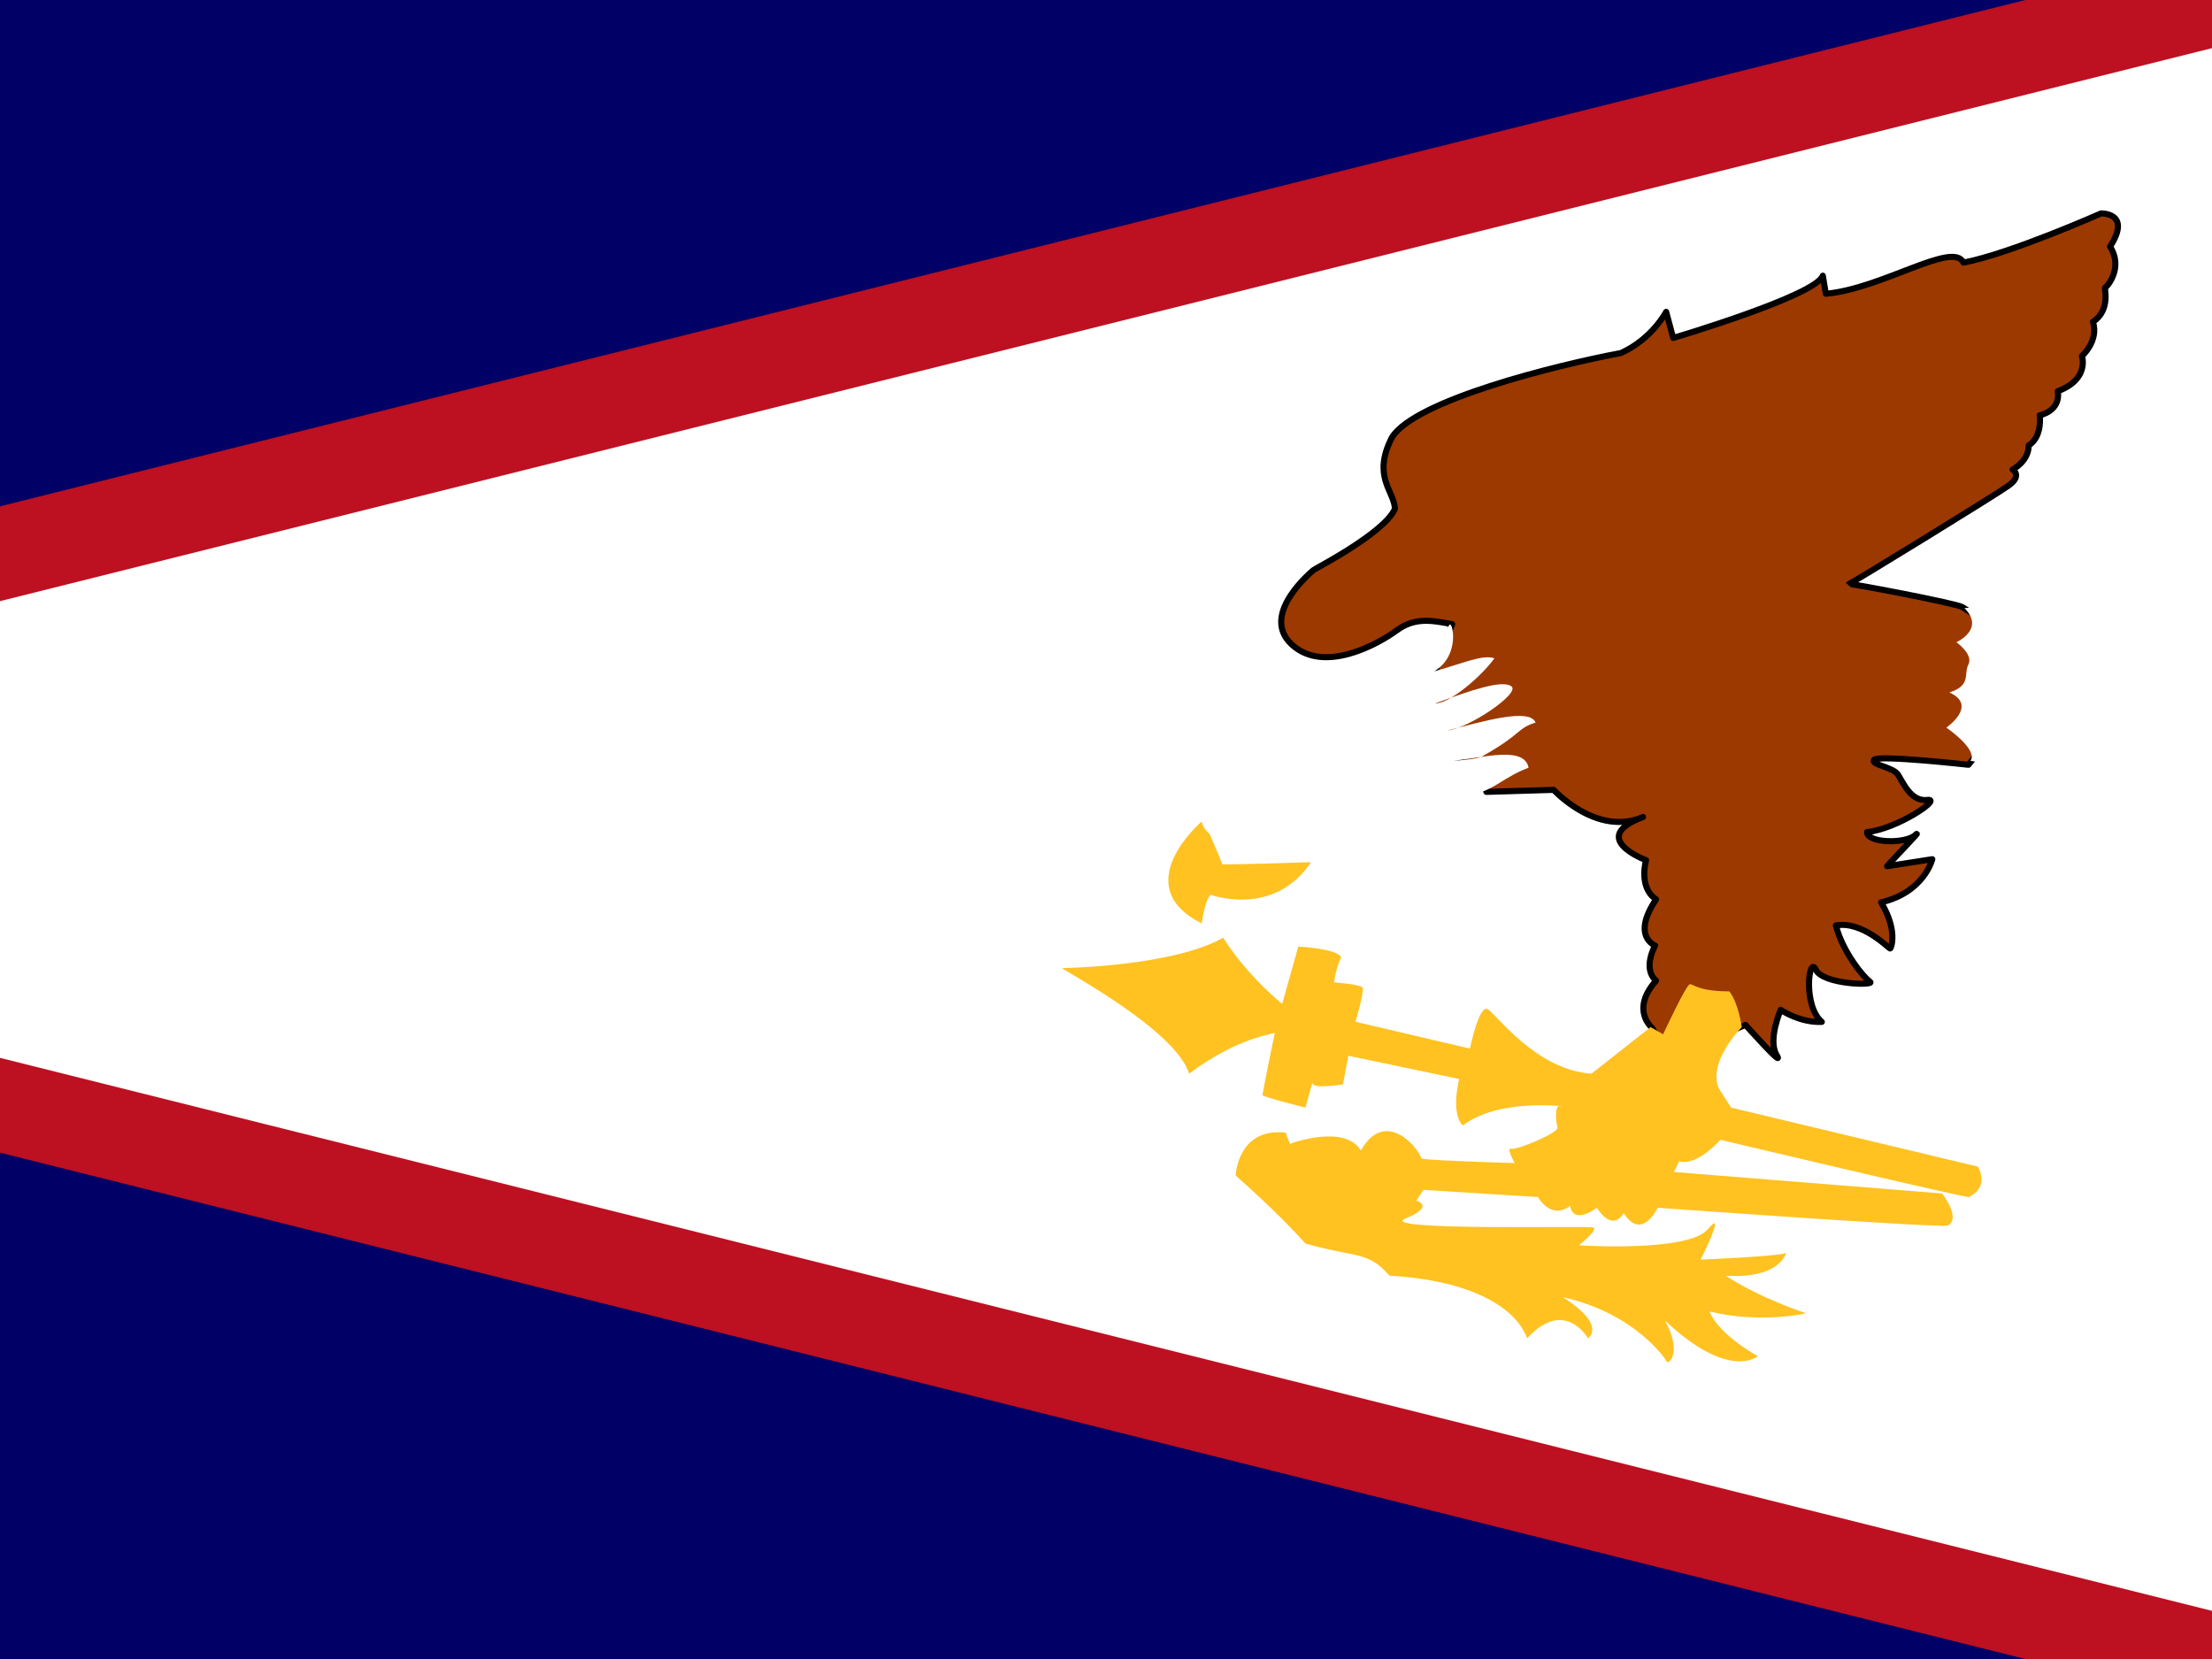 <svg xmlns="http://www.w3.org/2000/svg" height="480" width="640"><rect width="100%" height="100%" fill="#808080" stroke="none"/><defs><clipPath id="a"><path fill-opacity=".67" d="M0 0h640v480h-640z"/></clipPath></defs><g clip-path="url(#a)"><path stroke-width="1pt" fill="#006" d="M-374-16h1024v512h-1024z"/><path d="M-374 240l1024 256v-512l-1024 256z" fill-rule="evenodd" stroke-width="1pt" fill="#bd1021"/><path d="M650 11.429v457.14l-914.29-228.57 914.29-228.57z" fill-rule="evenodd" stroke-width="1pt" fill="#fff"/><g stroke="#000"><path stroke-linejoin="round" d="M478.001 297.399s-6.393-5.231 1.162-13.657c-4.068-3.487-.29-10.169-.29-10.169s-6.974-2.616.29-13.367c-5.231-3.487-2.906-11.333-2.906-11.333s-17.144-6.393-.871-12.494c-13.367 5.811-25.862-7.846-25.862-7.846l-19.468.582c-3.302-16.172-28.97-2.127-9.888-48.52-4.94-.872-10.461-2.324-15.982 1.744-5.522 4.067-21.212 12.784-30.511 4.067s6.101-21.212 6.393-21.502c.29-.29 20.63-10.751 23.537-17.724-.29-5.232-6.683-9.299-.872-20.632 6.683-10.751 47.651-20.922 66.26-24.409 9.007-4.068 13.076-11.914 13.076-11.914l2.034 7.555s41.262-12.204 43.296-18.016l.872 5.23c16.272-1.453 36.902-15.4 39.808-9.008 13.657-2.615 39.81-14.238 39.81-14.238s9.007-.29 2.615 9.589c4.068 6.393-1.162 11.914-1.452 11.914-.292 0 1.743 6.393-3.488 9.88 1.745 5.521-3.196 9.88-3.196 9.88s2.326 6.683-6.973 10.17c.872 5.812-5.231 6.974-5.231 6.974s.872 6.102-3.196 8.717c0 4.649-4.649 6.974-4.649 6.974s2.905 1.743-1.164 4.649c-4.067 2.906-46.201 28.767-46.201 28.477 0-.29 30.801 5.521 32.835 6.683l25.281 16.563-23.538 29.057s-26.151-2.905-27.313-1.452 5.521 2.034 6.973 4.359c1.454 2.324 3.778 7.846 8.427 7.265 4.65-.582-8.717 8.427-17.434 9.299 0 3.196 11.041 3.487 13.948.872 2.906-2.616-6.974 7.555-8.137 9.007l13.077-2.034s-2.326 9.589-14.82 12.495c4.939 8.137 2.905 13.367 2.615 13.367s-8.137-8.137-15.692-6.684c2.034 7.846 8.137 15.11 9.881 16.273 1.743 1.162-13.657.871-15.692-3.488s-3.778 10.461 1.743 15.111c-6.391.29-11.913-3.488-11.913-3.488s-3.777 8.717-1.162 13.077c2.616 4.359-9.007-8.718-9.007-8.718l-22.084 9.299-4.94-8.427z" fill-rule="evenodd" stroke-width="1.761" fill="#9c3900"/><path d="M307.325 280.101c.518 0 32.082-.518 46.572-8.797 7.244 11.384 17.076 19.146 17.076 19.146l4.657-16.558s11.384.517 12.419 3.105c-1.552 3.103-2.07 7.244-2.07 7.244s7.762.518 8.279 1.552c.517 1.035-2.07 9.831-2.07 9.831l33.117 7.762s2.587-12.936 5.174-11.384c2.587 1.552 13.972 17.593 30.012 18.629l17.076-13.454 3.622 2.071s6.727-14.488 7.762-14.488 2.588 2.069 11.384 2.069c2.588 3.105 3.623 10.348 3.623 10.348s-9.833 9.833-6.728 17.595l3.623 5.691 71.408 17.076s3.623 5.693-2.586 8.797c0 .517-71.927-16.559-71.927-16.559s-6.728 7.762-11.902 6.21l-1.552 3.105 77.618 6.21s5.693 7.245 1.552 9.314c-5.174.517-83.828-5.174-83.828-5.174s-4.657 9.831-9.831 1.552c-3.622 5.691-7.762-1.552-7.762-1.552s-6.727 5.174-7.762-.518c-5.693 4.14-9.314-2.586-9.314-2.586l-33.117-2.071-2.07 3.105s5.692 1.552-3.105 5.176c-8.797 3.622 52.78 2.069 54.332 2.586 1.552.518-4.139 5.176-4.139 5.176s31.565 2.069 37.256-4.657c5.693-6.728-2.069 8.796-2.069 8.796s24.838-1.034 24.838-2.069-.518 7.762-17.593 6.727c10.348 6.728 23.284 10.867 23.284 10.867s-12.936 3.105-27.942-.517c2.586 6.727 13.971 12.936 13.971 12.936s-8.28 7.245-26.909-10.35c5.176 9.314 1.035 12.938.518 11.902-.518-1.035-9.314-13.971-30.012-18.629 12.936 8.279 7.244 11.902 7.244 11.902s-6.727-11.902-17.593 0c-4.14-10.867-20.181-17.076-39.844-18.112-6.209-7.244-9.832-5.174-24.32-9.314-8.279-9.313-20.181-19.663-20.181-19.663s.517-13.971 14.488-12.419c1.552 4.657 1.552 3.105 1.552 3.105s15.524-5.693 20.181 2.069c6.727-11.902 16.041-1.779 17.593 2.36 4.458.654 26.908 1.262 26.908 1.262s-2.588-4.657-1.035-4.139c1.552.517 13.971-4.657 13.454-6.21-.518-1.552-1.035-6.727 1.034-6.21 2.071.517-17.593-2.588-28.46 5.693-3.622-3.623-1.035-13.454-1.035-13.454l-32.082-6.727-1.552 8.279s-9.314 1.552-8.797-.517c.517-2.071-2.07 7.244-2.07 7.244s-12.419-3.105-12.419-3.622 3.622-18.629 3.622-18.112c0 .518-10.349 1.035-24.838 11.902-4.14-12.936-36.739-30.012-36.739-30.529z" fill-rule="evenodd" stroke-width="NaN" fill="#ffc221"/><path d="M385.98 284.763l-6.727 30.012" stroke-width="NaN" fill="none"/><path d="M392.188 296.146l-2.07 9.831" stroke-width="NaN" fill="none"/><path d="M425.307 303.908l-3.105 9.314" stroke-width="NaN" fill="none"/><path d="M482.748 367.031c-.517 0-16.558 2.069-18.629 1.552-2.069-.517 25.355 8.279 25.355 11.901" stroke-width="NaN" fill="none"/><path d="M453.771 370.666s-16.042-10.348-18.629-9.314c-2.588 1.035 16.041-.517 17.593-2.069" stroke-width="NaN" fill="none"/><path d="M420.65 358.762s-16.558.517-18.11-1.035 16.041 11.384 19.146 10.35" stroke-width="NaN" fill="none"/><path d="M388.567 351.508c-.517 0-11.384-4.139-16.041-5.176 4.14 4.14 7.244 9.833 17.593 11.902" stroke-width="NaN" fill="none"/><path d="M392.707 344.788c-.517-1.035-20.698-7.245-20.698-10.35 4.657 1.552 11.384 3.622 17.593 2.069" stroke-width="NaN" fill="none"/><path d="M499.822 320.981l-2.069 9.313" stroke-width="NaN" fill="none"/><path d="M347.688 237.671s-21.733 18.627 0 29.494c1.035-7.245 2.587-8.279 2.587-8.279s18.11 6.727 28.977-9.314c-4.657-6.727-12.936-4.139-12.936-4.139s-17.076-.001-18.629-7.762z" fill-rule="evenodd" stroke-width="NaN" fill="#ffc221"/><path d="M365.799 245.954l-15.005 12.936" stroke-width="NaN" fill="none"/><path d="M412.016 335.801s3.459 3.813.354 8.471" stroke-width="NaN" fill="none"/><path d="M484.819 339.618l-5.691.518" stroke-width="NaN" fill="none"/><path d="M438.247 336.505l10.348 1.552" stroke-width="NaN" fill="none"/><path d="M466.083 309.895s.29 10.461-8.427 10.171c-8.717-.292-5.812.29-5.812.29" stroke-width="NaN" fill="none"/><path d="M472.774 308.148s3.487 1.162 2.616 3.778c-.872 2.615.871 10.169-9.299 17.434-10.753 2.324-9.589-9.007-9.589-9.007" stroke-width="NaN" fill="none"/><path d="M476.55 311.346s6.393-3.777 7.265 2.326c.871 6.101-5.231 17.434-9.589 19.178-4.36 1.743-9.299-.292-8.718-3.196" stroke-width="NaN" fill="none"/><path d="M484.396 313.966s5.812-4.65 7.555 1.452c1.744 6.102-4.649 19.76-7.265 20.05" stroke-width="NaN" fill="none"/><path d="M492.524 315.417s2.906-1.452 4.939.29" stroke-width="NaN" fill="none"/><path d="M483.227 336.336c-1.162.29-6.102.58-7.845-3.196" stroke-width="NaN" fill="none"/><path d="M457.082 326.165c-.29 0-6.101.292-6.101.292" stroke-width="NaN" fill="none"/><path d="M479.452 349.127l-.58-9.589-2.324-3.196-4.068 4.068s-.582 9.589-2.324 10.461" stroke-width="NaN" fill="none"/><path d="M472.479 340.111c-.29-.58-3.196-6.101-3.196-6.101l-4.94 6.101s-.58 8.718-2.324 9.59" stroke-width="NaN" fill="none"/><path d="M464.336 339.815c0-.29-2.034-5.811-2.034-5.811s-5.811 3.196-6.393 5.521c-.58 2.324-.872 8.717-2.324 9.299" stroke-width="NaN" fill="none"/><path d="M455.912 338.364s.582-5.231-1.162-5.231c-1.743 0-9.589 7.265-9.879 13.657" stroke-width="NaN" fill="none"/><path stroke-linejoin="round" d="M348.402 237.825s2.906-2.906 3.778-6.393c.872-3.487-1.162-7.265 2.325-10.461 3.487-3.196 49.397-22.665 53.176-26.443 3.778-3.777 10.751-11.914 11.623-13.657.872-1.744 3.487 8.717-4.359 13.367 8.427-2.325 13.948-4.94 17.434-3.778-3.488 4.94-12.785 13.077-17.144 13.077 10.17-3.778 19.468-6.974 22.084-4.94 2.615 2.034-12.495 12.205-18.598 12.785 10.17-2.615 23.828-6.683 25.571-2.324-5.521 1.744-3.778 3.195-15.11 9.589-1.453 1.164-8.717 1.452-8.717 1.452 8.717-.872 20.63-4.359 21.793 2.034-6.973 2.615-9.588 6.102-15.4 7.555-5.812 1.454-19.178 4.068-27.315 7.265-8.136 3.196-20.05 12.495-20.05 12.495s-25.861.872-25.861.58c0-.29-4.94-11.913-5.23-12.204z" fill-rule="evenodd" stroke-width="NaN" fill="#fff"/><path d="M360.605 235.797s.291-5.811 2.906-7.845 15.692-6.974 18.598-11.333c2.906-4.359-4.359 7.555-3.196 10.751" stroke-width="NaN" fill="none"/><path d="M365.836 227.077s6.393 2.326 4.94 7.265" stroke-width="NaN" fill="none"/><path d="M373.371 230.379c0 2.647-2.146 4.793-4.793 4.793s-4.793-2.146-4.793-4.793 2.146-4.793 4.793-4.793 4.793 2.146 4.793 4.793z" stroke-width="NaN" fill="none"/><path d="M570.116 220.104l50.269 9.589s5.522-6.393 2.616-9.879c7.555-1.743 5.521-11.623 5.521-11.623s8.717-3.777 1.452-12.495c4.942-4.94-1.162-8.717-1.162-8.717s2.034-8.717-4.359-9.589c1.744-6.974-11.041-9.299-11.041-9.299s-26.443 7.265-45.04 7.846c6.102 6.102-2.324 9.88-2.324 9.88s4.94 3.487 3.487 6.393c-1.452 2.906.872 6.103-5.521 8.137 8.427 3.778-.872 10.169-.872 10.169s9.299 6.393 6.974 9.589z" fill-rule="evenodd" stroke-width="NaN" fill="#fff"/><path d="M565.171 209.356s44.459 5.231 46.493 5.231 9.879 2.616 11.333 5.231" stroke-width="NaN" fill="none"/><path d="M567.495 206.735l61.893 1.452" stroke-width="NaN" fill="none"/><path d="M567.791 205.285s58.696-3.487 62.765-9.589" stroke-width="NaN" fill="none"/><path d="M569.524 192.499s58.988-6.393 59.57-5.521" stroke-width="NaN" fill="none"/><path d="M567.495 185.234s57.244-9.008 57.824-7.555" stroke-width="NaN" fill="none"/><path d="M404.193 148.332s18.016 19.76 16.272 33.126" stroke-width="NaN" fill="none"/><path d="M419.303 170.997s5.811 8.427 8.136 9.298 22.666 2.034 23.828 10.751c1.162 5.521-4.359 3.777-3.487 7.845 1.452 5.231 15.11 11.913 29.929 4.068" stroke-width="NaN" fill="none"/><path d="M464.055 207.031s12.204 18.016 30.219-1.452" stroke-width="NaN" fill="none"/><path d="M484.974 213.427s14.82 7.845 27.023-12.495" stroke-width="NaN" fill="none"/><path d="M496.3 215.16s7.265 6.102 22.376-2.033" stroke-width="NaN" fill="none"/><path d="M539.603 204.989s22.374 4.649 23.828 6.102" stroke-width="NaN" fill="none"/><path d="M548.027 200.058c.29 0 15.692.582 15.692.582" stroke-width="NaN" fill="none"/><path d="M538.434 191.337s26.733-1.743 30.221 3.778" stroke-width="NaN" fill="none"/><path d="M526.812 182.91s37.486 1.453 39.228 3.487" stroke-width="NaN" fill="none"/><path d="M535.236 221.259s6.393-1.743 7.265-.871" stroke-width="NaN" fill="none"/><path d="M520.713 236.952s8.427 7.265 19.179 4.068" stroke-width="NaN" fill="none"/><path d="M525.361 249.166s9.589 4.359 20.922 1.743" stroke-width="NaN" fill="none"/><path d="M528.559 256.42s9.589 6.393 15.982 5.229" stroke-width="NaN" fill="none"/><path d="M524.206 260.21s6.683 4.94 6.973 7.555" stroke-width="NaN" fill="none"/><path d="M514.909 266.014s2.034 10.46 9.299 14.238" stroke-width="NaN" fill="none"/><path d="M509.964 270.662s-3.196 13.657 4.94 22.084" stroke-width="NaN" fill="none"/><path d="M501.54 281.411c0 .29-.58 6.393-.29 6.974" stroke-width="NaN" fill="none"/><path d="M449.235 228.528l15.692-.872s5.811-2.324 1.743-6.101" stroke-width="NaN" fill="none"/><path d="M468.703 225.049c.292 0 14.82 1.162 18.598 5.521 3.777 4.359 8.427 13.076 11.041 14.529 2.616 1.452 3.196-.582 3.196-.582" stroke-width="NaN" fill="none"/><path d="M495.145 242.192s-7.845 13.367-1.743 17.435" stroke-width="NaN" fill="none"/><path d="M490.778 257.012s-6.973 9.299-1.452 13.948" stroke-width="NaN" fill="none"/><path d="M487.876 269.789s-5.521 9.009 1.164 15.11" stroke-width="NaN" fill="none"/><path d="M485.439 245.897c-.375.375-6.749 4.874-8.999 3.75" stroke-width="NaN" fill="none"/><path d="M478.691 260.139s2.624 2.624 4.874 2.25" stroke-width="NaN" fill="none"/><path d="M479.001 273.776l4.188 2.872" stroke-width="NaN" fill="none"/><path d="M479.564 284.214l3.623 2.186" stroke-width="NaN" fill="none"/><path d="M413.933 141.701s7.639 3.972 13.75 0c6.112-3.972 35.446-18.944 43.085-21.39 7.638-2.445 11.916-16.5 13.445-22.611" stroke-width="NaN" fill="none"/><path d="M478.409 114.201l42.779-12.528s7.028-5.806 7.334-16.5" stroke-width="NaN" fill="none"/><path d="M525.46 96.784s42.778-4.278 42.778-20.167" stroke-width="NaN" fill="none"/><path d="M561.523 87.616s44.918-12.222 49.196-16.806" stroke-width="NaN" fill="none"/><path d="M436.233 151.479s27.195-14.056 31.473-15.583c4.277-1.528 14.055-13.75-.611-13.75" stroke-width="NaN" fill="none"/><path d="M449.376 156.979c.306 0 22.305-14.362 29.639-16.194 3.973-5.5 1.834-11.306-4.888-10.083" stroke-width="NaN" fill="none"/><path d="M480.846 137.118c.611-.306 11.918-.611 7.945 8.25-5.804 4.278-30.862 16.806-30.862 16.806" stroke-width="NaN" fill="none"/><path d="M475.042 127.645l47.67-15.89s3.973-8.25-1.833-9.472" stroke-width="NaN" fill="none"/><path d="M560.607 87.921c0 .306 6.112 3.667 2.446 9.167-6.722 3.972-38.501 11.611-38.501 11.611" stroke-width="NaN" fill="none"/><path d="M608.883 83.033l-44.918 12.528" stroke-width="NaN" fill="none"/><path d="M605.516 93.117l-39.111 11.917" stroke-width="NaN" fill="none"/><path d="M602.164 102.895l-34.529 10.389" stroke-width="NaN" fill="none"/><path d="M595.74 112.672c-.917 0-25.667 7.639-25.667 7.639" stroke-width="NaN" fill="none"/><path d="M590.246 120.312l-15.89 6.417" stroke-width="NaN" fill="none"/><path d="M586.273 128.867c-.611 0-13.75 5.806-13.75 5.806" stroke-width="NaN" fill="none"/><path d="M582.301 135.895l-12.222 5.806" stroke-width="NaN" fill="none"/><path d="M561.213 149.035s1.528.611 1.223 2.445" stroke-width="NaN" fill="none"/><path d="M530.348 165.841s5.195 1.833.306 6.722c-2.444 3.361-9.472 2.445-13.75 8.556" stroke-width="NaN" fill="none"/><path d="M563.664 97.395s6.418 1.528 1.528 9.778c-12.835 4.889-38.807 12.834-38.807 12.834s-1.221 2.139-4.583 3.972c-3.361 1.833-40.334 12.222-40.334 12.222" stroke-width="NaN" fill="none"/><path d="M565.805 106.867s7.028 3.056 0 8.25c-7.945 4.583-35.751 13.139-35.751 13.139s-.306 2.444-1.527 3.361c-1.223.917-37.89 13.139-37.89 13.139" stroke-width="NaN" fill="none"/><path d="M567.636 115.116s7.334 2.139.917 8.25c-7.639 4.583-32.085 12.834-32.085 12.834s-2.444 3.055-6.417 4.278c-3.973 1.222-29.333 11.611-29.333 11.611" stroke-width="NaN" fill="none"/><path d="M569.468 123.367c2.14.917 7.945 1.833.917 7.334-8.249 3.667-28.416 11.611-28.416 11.611l-1.834 3.361-32.083 13.75" stroke-width="NaN" fill="none"/><path d="M571.299 131.618s3.055 3.667-3.667 7.945c-7.334 3.972-23.222 10.083-23.222 10.083" stroke-width="NaN" fill="none"/><path d="M567.636 140.173s3.361 2.139-.916 5.195c-4.89 2.445-24.139 12.528-24.139 12.528l-12.529 8.25" stroke-width="NaN" fill="none"/><path d="M523.629 112.061c0 .306 5.195 4.583 3.361 9.472 4.584 3.361 3.667 7.028 3.667 7.028s6.417 3.667 5.501 8.861c6.417 1.528 6.111 5.195 6.111 5.195l-2.14 3.361s6.417-.306.917 7.945c3.361 1.833 1.834 3.972 1.834 3.972" stroke-width="NaN" fill="none"/><path d="M541.04 154.229c-.917 0-22.305 7.945-27.806 12.834" stroke-width="NaN" fill="none"/><path d="M489.411 144.757s6.417-.306 5.501 6.722c7.334-2.445 5.805 4.583 5.805 4.583s8.555-3.361 7.028 7.334c5.5-1.222 4.583 4.278 4.583 4.278s4.89-.306 4.89 2.445c3.361-3.056 7.028-1.528 7.028-1.528s2.444-3.361 5.805-2.445" stroke-width="NaN" fill="none"/><path d="M495.215 151.174c0 .611-28.723 16.5-28.723 16.5" stroke-width="NaN" fill="none"/><path d="M500.709 156.367l-21.695 13.445" stroke-width="NaN" fill="none"/><path d="M508.048 163.09c0 .306-18.946 11.306-18.946 11.306" stroke-width="NaN" fill="none"/><path d="M512.331 167.368s-13.445 11-16.5 10.389" stroke-width="NaN" fill="none"/><path d="M516.909 170.729s-7.639 5.806-14.056 8.556" stroke-width="NaN" fill="none"/><path d="M524.854 168.285s2.444 3.056-12.833 11" stroke-width="NaN" fill="none"/></g></g></svg>